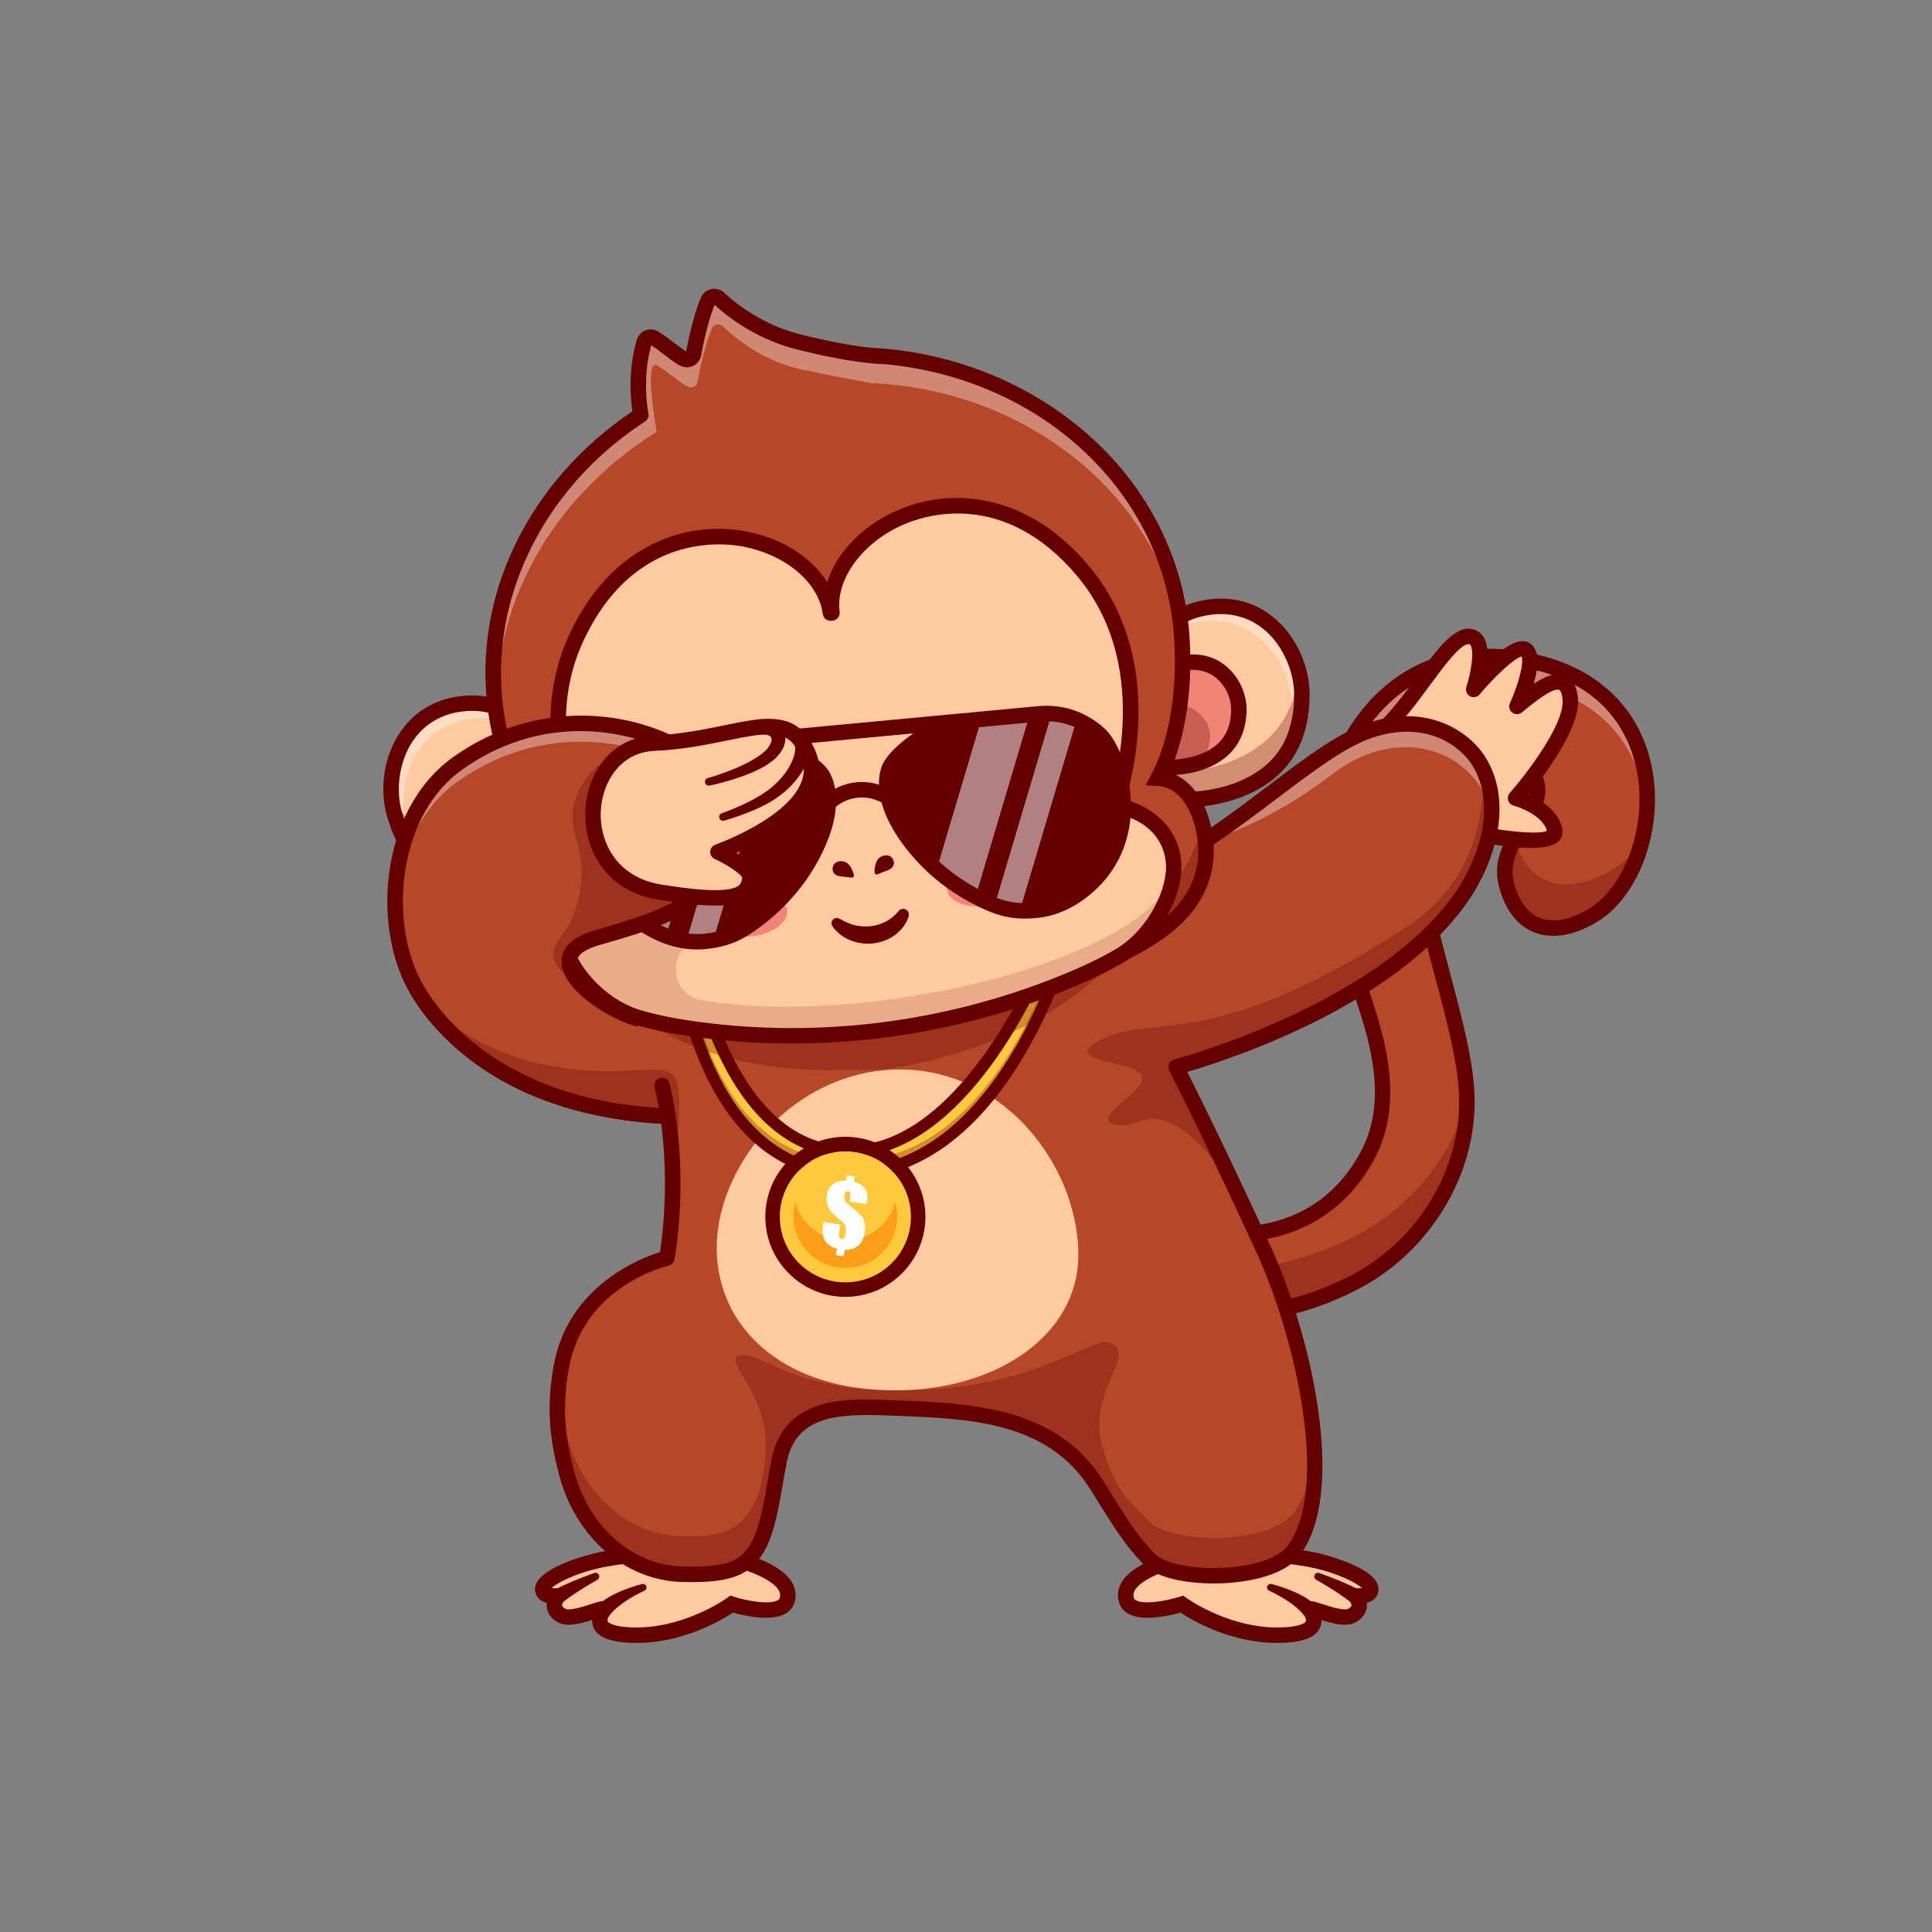 <?xml version="1.0" encoding="utf-8"?>
<!-- Generator: Adobe Illustrator 27.5.0, SVG Export Plug-In . SVG Version: 6.00 Build 0)  -->
<svg version="1.1" id="Layer_1" xmlns="http://www.w3.org/2000/svg" xmlns:xlink="http://www.w3.org/1999/xlink" x="0px" y="0px"
	 viewBox="0 0 4000 4000" style="enable-background:new 0 0 4000 4000;" xml:space="preserve">
<rect x="0" y="0" width="4000" height="4000" fill="#808080" stroke="none"/>
<g>
	<g>
		<!-- <rect style="fill:#FFD553;" width="4000" height="4000"/> -->
	</g>
	<g>
		<g>
			<path style="fill:#FFCA9F;" d="M1497.881,3221.985c0,0,148.95,28.918,131.97,90.295c-11.594,41.909-114.889,8.926-114.889,8.926
				s-101.602,74.507-222.734,63.156c-78.781-7.382-40.89-49.453-43.712-53.035c-2.822-3.582-63.116,25.617-85.21,13.745
				c-29.086-15.628-8.357-40.264-8.357-40.264c-0.326-1.424-21.345,1.606-28.109-6.449c-19.877-23.67,59.377-55.717,106.792-66.591
				C1349.107,3205.288,1497.881,3221.985,1497.881,3221.985z"/>
		</g>
		<g>
			<path style="fill:#650000;" d="M1317.855,3401.53c-8.904,0-17.947-0.398-27.119-1.257c-31.533-2.954-51.157-11.753-59.993-26.895
				c-3.801-6.511-5-13.147-4.839-19.297c-27.439,8.652-52.876,14.353-70.161,5.068c-16.382-8.801-21.704-20.496-23.286-28.76
				c-0.793-4.138-0.803-8.118-0.325-11.821c-6.421-1.506-12.869-4.382-17.529-9.934c-6.687-7.961-8.591-17.651-5.364-27.283
				c13.447-40.112,119.751-64.912,120.823-65.159c116.78-26.78,263.418-10.786,269.602-10.09l1.265,0.193
				c11.116,2.158,109.443,22.422,138.01,68.542c8.074,13.032,10.256,27.454,6.316,41.702c-2.981,10.776-10.027,19.431-20.374,25.029
				c-30.22,16.343-86.064,3.079-107.156-2.866C1494.564,3354.04,1414.991,3401.528,1317.855,3401.53z M1248.299,3315.034
				c5.073,0,9.128,1.782,12.769,6.404c6.516,8.269,2.502,17.236,0.347,22.056c-1.687,3.762-4.822,10.769-3.066,13.777
				c0.496,0.852,5.713,8.403,35.371,11.182c113.394,10.63,210.837-59.434,211.807-60.144l6.545-4.778l7.744,2.451
				c27.112,8.623,72.92,16.648,89.866,7.473c3.376-1.829,4.287-3.694,4.768-5.435c1.589-5.745,0.764-10.784-2.673-16.34
				c-15.906-25.703-79.465-46.602-116.292-53.879c-10.52-1.111-150.583-15.151-258.279,9.546
				c-42.034,9.639-84.016,29.07-95.115,40.566c3.052,0.339,6.675,0.396,8.259,0.422c4.731,0.073,17.295,0.271,20.181,12.92
				l1.768,7.756l-5.122,6.086c-1.37,1.726-3.914,6.428-3.318,9.333c0.408,1.997,2.964,4.39,7.012,6.565
				c8.833,4.749,43.435-6.682,54.802-10.432C1235.199,3317.419,1242.43,3315.034,1248.299,3315.034z"/>
		</g>
		<g>
			<path style="fill:#650000;" d="M1334.059,3293.389c-6.832,3.136-13.862,6.772-20.56,10.519
				c-6.725,3.787-13.306,7.762-19.581,12.023c-12.478,8.462-24.166,18.182-31.835,28.583c-5.264,7.139-15.32,8.659-22.459,3.394
				c-7.139-5.264-8.659-15.319-3.395-22.459c0.61-0.826,1.283-1.577,2.009-2.251l0.155-0.138
				c14.013-12.842,29.158-20.764,44.366-27.559c7.625-3.348,15.33-6.253,23.076-8.911c7.798-2.642,15.455-4.986,23.592-7.044
				c3.918-0.991,7.898,1.381,8.889,5.3c0.88,3.477-0.89,7.003-4.038,8.445L1334.059,3293.389z"/>
		</g>
		<g>
			<path style="fill:#650000;" d="M1236.758,3270.64c-13.275,7.582-26.504,15.631-39.316,23.927
				c-12.776,8.327-25.349,17.024-36.506,26.252c-6.83,5.648-16.945,4.69-22.593-2.139c-5.648-6.829-4.69-16.945,2.139-22.592
				c0.735-0.609,1.604-1.19,2.405-1.646c14.504-8.118,28.966-14.614,43.548-20.765c14.604-6.091,29.177-11.699,44.073-16.963
				c3.988-1.409,8.363,0.681,9.772,4.668c1.254,3.547-0.262,7.401-3.419,9.201L1236.758,3270.64z"/>
		</g>
		<g>
			<path style="fill:#FFCA9F;" d="M2463.925,3221.985c0,0-148.95,28.918-131.97,90.295c11.594,41.909,114.889,8.926,114.889,8.926
				s101.602,74.507,222.735,63.156c78.781-7.382,40.89-49.453,43.712-53.035s63.116,25.617,85.21,13.745
				c29.086-15.628,8.357-40.264,8.357-40.264c0.326-1.424,21.345,1.606,28.109-6.449c19.877-23.67-59.377-55.717-106.792-66.591
				C2612.699,3205.288,2463.925,3221.985,2463.925,3221.985z"/>
		</g>
		<g>
			<path style="fill:#650000;" d="M2643.951,3401.53c-97.148,0.005-176.709-47.488-199.871-62.827
				c-21.094,5.95-76.938,19.216-107.156,2.866c-10.347-5.598-17.393-14.253-20.374-25.029c-3.94-14.248-1.758-28.669,6.316-41.702
				c28.567-46.121,126.895-66.384,138.01-68.542l1.265-0.193c6.182-0.698,152.817-16.697,269.602,10.09
				c1.072,0.247,107.375,25.046,120.823,65.159c3.228,9.631,1.323,19.321-5.366,27.285c-4.661,5.549-11.108,8.425-17.527,9.932
				c0.479,3.706,0.466,7.683-0.325,11.824c-1.582,8.262-6.907,19.956-23.286,28.757c-17.288,9.285-42.725,3.584-70.161-5.068
				c0.161,6.15-1.038,12.786-4.839,19.297c-8.835,15.142-28.459,23.94-59.993,26.895
				C2661.908,3401.132,2652.848,3401.53,2643.951,3401.53z M2449.735,3303.515l6.56,4.805c0.957,0.698,98.428,70.769,211.792,60.132
				c29.658-2.778,34.875-10.33,35.371-11.182c1.755-3.008-1.379-10.015-3.066-13.777c-2.156-4.819-6.169-13.787,0.347-22.056
				c7.849-9.963,17.634-6.738,35.396-0.874c11.372,3.752,45.979,15.161,54.802,10.432c4.045-2.175,6.602-4.568,7.012-6.565
				c0.596-2.905-1.948-7.61-3.442-9.482l-4.8-6.016l1.57-7.678c2.886-12.649,15.449-12.847,20.181-12.92
				c1.584-0.027,5.208-0.083,8.259-0.422c-11.099-11.497-53.081-30.928-95.115-40.566c-107.695-24.697-247.754-10.657-258.279-9.546
				c-36.826,7.278-100.386,28.176-116.292,53.879c-3.438,5.557-4.263,10.596-2.673,16.34c0.481,1.741,1.392,3.606,4.768,5.435
				c16.943,9.177,62.751,1.15,89.866-7.473L2449.735,3303.515z"/>
		</g>
		<g>
			<path style="fill:#650000;" d="M2632.38,3279.545c8.136,2.058,15.794,4.402,23.592,7.044c7.746,2.657,15.451,5.562,23.075,8.911
				c15.208,6.795,30.353,14.717,44.366,27.559l0.089,0.081c6.54,5.993,6.983,16.153,0.99,22.693
				c-5.993,6.54-16.153,6.983-22.693,0.99c-0.757-0.694-1.482-1.516-2.075-2.309c-7.669-10.4-19.357-20.12-31.834-28.583
				c-6.275-4.26-12.857-8.236-19.581-12.023c-6.698-3.747-13.728-7.382-20.56-10.519l-0.216-0.099
				c-3.673-1.686-5.284-6.031-3.597-9.704C2625.431,3280.326,2629.023,3278.693,2632.38,3279.545z"/>
		</g>
		<g>
			<path style="fill:#650000;" d="M2731.298,3256.713c14.896,5.264,29.469,10.873,44.073,16.963
				c14.582,6.152,29.044,12.647,43.548,20.765c7.738,4.32,10.51,14.094,6.191,21.833c-4.32,7.738-14.095,10.51-21.833,6.191
				c-0.833-0.465-1.691-1.064-2.406-1.646c-11.157-9.227-23.73-17.925-36.507-26.252c-12.813-8.296-26.041-16.345-39.316-23.927
				l-0.101-0.058c-3.673-2.098-4.949-6.775-2.851-10.448C2723.962,3256.868,2727.872,3255.499,2731.298,3256.713z"/>
		</g>
		<g>
			<g>
				<path style="fill:#B74729;" d="M2495.311,2550.161c0,0,221.882,49.41,334.455-155.052
					c110.069-199.915-91.724-446.937-90.906-630.952c1.107-249.105,175.231-467.645,458.736-388.386
					c287.606,80.405,244.667,432.8,100.385,519.392c-84.993,51.01-156.632,27.599-179.576-66.112
					c-22.945-93.711,96.856-150.634,56.64-224.765s-197.309-74.54-233.5,77.62s89.67,417.608,95.338,587.185
					c5.3,158.541-92.405,313.087-232.396,385.832c-166.919,86.737-303.514,64.629-303.514,64.629L2495.311,2550.161z"/>
			</g>
			<g style="opacity:0.35;">
				<path style="fill:#FFFFFF;" d="M3408.598,1690.653c-3.896-112.431-64.28-226.318-212.641-267.772
					c-268.101-74.94-438.326,116.396-457.017,348.034c-0.051-2.265-0.059-4.529-0.068-6.749
					c1.109-249.098,175.206-467.676,458.736-388.408C3366.83,1423.078,3421.59,1564.537,3408.598,1690.653z"/>
			</g>
			<g style="opacity:0.3;">
				<path style="fill:#650000;" d="M3037.003,2274.015c3.168,156.801-93.998,308.912-232.536,380.924
					c-166.91,86.731-303.5,64.623-303.5,64.623l-2.864-85.975c54.631,1.043,166.442-6.27,294.865-67.842
					C2914.708,2507.334,3007.324,2396.892,3037.003,2274.015z"/>
			</g>
			<g style="opacity:0.3;">
				<path style="fill:#650000;" d="M2941.533,1681.908c-0.769,3.324-1.497,6.694-2.138,10.11
					c-3.292-36.502-2.197-70.239,5.541-99.783c39.85-152.291,210.775-152.353,254.318-78.315
					c20.582,34.932,2.296,66.151-20.103,99.229c-1.116-2.912-2.449-5.875-4.086-8.848
					C3134.833,1530.161,2977.722,1529.75,2941.533,1681.908z"/>
			</g>
			<g style="opacity:0.3;">
				<path style="fill:#650000;" d="M3399.097,1743.203c-17.392,66.593-53.816,123.554-101.122,151.973
					c-85.006,50.993-156.612,27.593-179.574-66.137c-8.571-34.902,2.701-64.671,18.114-92.161c0.108,0.657,0.259,1.315,0.453,1.974
					c24.662,93.659,102.543,116.844,195.175,65.596C3357.709,1790.283,3380.431,1769.099,3399.097,1743.203z"/>
			</g>
			<g>
				<path style="fill:#650000;" d="M2544.31,2738.168c-27.444,0-43.965-2.529-45.891-2.842l-12.979-2.1l-6.79-203.149l20.115,4.48
					c8.645,1.897,211.746,44.019,317-147.156c64.883-117.844,14.81-254.968-33.618-387.578
					c-30.645-83.921-59.592-163.188-59.27-235.737c0.657-147.517,60.037-280.139,158.838-354.761
					c87.534-66.108,198.257-83.032,320.183-48.945c124.143,34.707,204.866,125.283,221.472,248.506
					c16.323,121.13-34.045,250.093-117.168,299.978c-48.577,29.158-94.077,36.299-131.582,20.657
					c-35.022-14.604-59.829-48.032-71.738-96.67c-12.908-52.72,12.966-94.009,35.793-130.439
					c23.735-37.876,37.51-62.51,22.324-90.505c-15.386-28.359-53.965-44.49-93.787-39.202
					c-53.838,7.136-95.005,49.343-110.122,112.9c-20.134,84.661,13.367,210.322,45.764,331.846
					c24.463,91.758,47.571,178.428,50,251.106c5.41,161.863-91.44,322.832-241.001,400.547
					C2698.585,2727.963,2599.432,2738.166,2544.31,2738.168z M2516.478,2705.083c37.153,2.681,149.773,3.667,280.64-64.338
					c138.867-72.161,228.804-221.301,223.794-371.118c-2.307-69.036-24.958-153.994-48.938-243.943
					c-33.42-125.352-67.976-254.973-45.977-347.476c18.303-76.956,69.524-128.24,137.014-137.185
					c53.523-7.092,104.175,15.269,126.079,55.644c24.856,45.816,0.359,84.91-23.333,122.717
					c-21.355,34.08-41.526,66.27-31.831,105.864c9.397,38.379,27.722,64.236,52.993,74.773
					c27.759,11.585,63.315,5.161,102.837-18.559c71.643-42.998,116.421-160.852,101.938-268.308
					c-8.711-64.626-46.067-179.404-198.401-221.992c-111.968-31.301-213.044-16.201-292.317,43.667
					c-90.896,68.652-145.527,191.792-146.138,329.399c-0.298,66.821,27.695,143.476,57.329,224.631
					c48.508,132.832,103.486,283.386,31.594,413.958c-61.15,111.064-153.638,149.504-220.459,162.192
					c-47.327,8.984-88.235,6.709-111.377,3.94L2516.478,2705.083z"/>
			</g>
		</g>
		<g>
			<path style="fill:#FFCA9F;" d="M3008.301,1715.674c0,0,219.738,51.384,210.656,3.691c-9.082-47.693-81.159-66.935-81.159-66.935
				s118.173-134.078,113.308-204.099c-5.521-79.468-83.835-6.766-110.426,14.316c0,0,46.701-102.783,16.522-118.363
				c-25.476-13.152-106.041,83.133-106.041,83.133s33.552-104.113-7.669-109.498c-54.229-7.085-132.321,185.268-233.019,230.124
				L3008.301,1715.674z"/>
		</g>
		<g>
			<path style="fill:#650000;" d="M3169.388,1755.463c-53.367,0-126.75-15.349-164.724-24.229c-2.468-0.578-4.761-1.733-6.694-3.369
				l-197.827-167.632c-4.192-3.555-6.265-9.011-5.488-14.453c0.779-5.442,4.297-10.1,9.319-12.336
				c48.12-21.436,92.332-81.524,131.338-134.539c41.714-56.692,74.653-101.501,110.251-96.831
				c10.972,1.431,19.927,7.173,25.898,16.599c8.63,13.628,9.631,34.289,7.642,54.417c31.589-31.121,64.307-53.919,85.432-43.005
				c24.761,12.783,21.035,50.571,10.889,85.603c23.513-15.654,46.282-24.856,65.532-16.572
				c15.562,6.697,24.341,22.881,26.094,48.105c4.241,61.082-68.796,157.402-102.205,198.018
				c25.071,10.847,62.568,33.106,69.81,71.138c1.873,9.827-0.989,18.972-8.054,25.752
				C3216.468,1751.848,3195.279,1755.463,3169.388,1755.463z M3015.68,1700.981c85.327,19.622,169.734,28.188,187.09,19.199
				c-7.588-29.578-52.166-47.734-69.116-52.319c-5.332-1.44-9.553-5.537-11.145-10.825c-1.589-5.288-0.349-11.028,3.301-15.171
				c31.638-35.92,112.961-140.51,109.355-192.427c-0.952-13.711-4.282-19.861-6.843-20.964c-9.084-3.921-32.388,9.46-69.211,39.773
				c-3.198,2.632-6.062,4.988-8.503,6.921c-5.781,4.583-13.953,4.612-19.763,0.068c-5.815-4.541-7.764-12.478-4.714-19.197
				c20.239-44.609,29.214-87.412,24.097-96.856c-13.567,2.608-53.059,38.174-86.812,78.489c-4.907,5.862-13.279,7.419-19.968,3.733
				c-6.694-3.691-9.836-11.606-7.498-18.884c8.613-26.809,17.275-72.922,8.508-86.75c-0.957-1.511-1.68-1.829-3.035-2.007
				c-16.899-2.19-52.085,45.642-80.369,84.084c-35.913,48.809-75.981,103.274-122.483,133.054L3015.68,1700.981z"/>
		</g>
		<g>
			<path style="fill:#B74729;" d="M1423.697,2328.095c-24.25-9.349-39.791-16.46-40.75-16.86l-0.04-0.04
				c-338.705-15.101-478.454-189.408-521.122-264.795c-0.04-0.04-0.04-0.04-0.04-0.04c-1.997-3.556-3.755-6.872-5.353-9.948
				c-70.274-136.273-35.637-327.08,88.891-415.491c75.108-53.295,172.309-85.735,269.07-92.487
				c74.029-5.153,147.819,4.754,211.261,31.841c68.117,29.084,94.245,108.747,89.331,156.848
				c-14.782,144.543-131.359,182.057-278.499,224.206c-14.342,4.115-25.648,8.909-34.318,14.302
				c-75.108,46.303,47.782,133.117,114.859,152.653c0,0,2.317-1.878,6.672-5.194c41.869-31.641,270.389-192.284,380.414-14.702
				c19.336,31.241,34.997,72.95,45.344,127.724c0.919,4.674,1.758,9.428,2.557,14.302
				C1788.051,2448.587,1526.97,2367.886,1423.697,2328.095z"/>
		</g>
		<g>
			<path style="fill:#650000;" d="M1630.226,2392.202c-103.357,0.007-229.448-55.303-251.16-65.188
				c-154.336-7.356-284.968-47.837-388.333-120.342c-91.294-64.038-134.307-135.278-148.562-162.935
				c-35.603-69.065-46.548-155.159-30.032-236.206c17.156-84.19,61.155-155.086,123.894-199.624
				c139.714-99.185,348.257-125.41,495.874-62.341c77.095,32.932,104.268,121.089,98.943,173.169
				c-16.323,159.573-149.255,197.639-289.99,237.942c-21.089,6.038-46.235,16.899-46.274,34.351
				c-0.076,31.838,68.323,82.947,121.982,100.413c35.935-12.817,238.494-79.717,361.533-7.146
				c50.005,29.492,80.181,77.886,89.688,143.831c9.304,64.556-4.541,111.055-41.157,138.206
				C1701.302,2385.112,1667.208,2392.197,1630.226,2392.202z M1251.549,1543.11c-104.128,0-213.552,31.607-297.014,90.857
				c-114.143,81.035-152.59,261.98-83.955,395.127c13.171,25.552,53.032,91.455,138.508,151.414
				c99.001,69.446,225.017,108.044,374.543,114.722c2.097,0.093,4.158,0.601,6.06,1.489
				c64.333,30.095,246.858,96.646,317.915,43.931c26.443-19.614,36.047-55.94,28.547-107.964
				c-8.052-55.854-33.03-96.509-74.246-120.835c-119.268-70.388-337.068,10.566-339.255,11.392
				c-3.24,1.228-6.802,1.365-10.122,0.396c-52.388-15.266-150.044-74.292-149.907-132.686c0.049-20.596,12.134-48.594,69.438-65.002
				c157.339-45.056,253.821-81.704,266.992-210.466c4.209-41.143-18.21-114.258-79.7-140.527
				C1369.076,1553.476,1311.178,1543.11,1251.549,1543.11z"/>
		</g>
		<g>
			<path style="fill:#B74729;" d="M3088.658,1676.252c-0.4,66.878-30.243,135.115-64.441,183.575
				c-167.915,238.508-589.198,349.253-589.198,349.253s42.548,81.94,121.571,249.734c17.698,37.594,37.234,79.542,58.528,125.806
				c88.052,191.206,153.932,506.699,63.083,626.033c-50.298,66.119-253.889,65.56-299.353,17.059
				c-35.157-37.514-52.136-62.244-106.27-150.177c-95.163-154.571-273.026-156.568-432.83-162.88
				c-99.997-3.956-204.47-2.637-226.483,109.546c-18.577,94.724-23.611,178.821-76.187,214.537
				c-26.607,18.058-69.075,22.053-123.569,20.655c-118.095-2.996-210.462-93.525-240.905-211.461
				c-17.778-68.835-25.968-130.72-10.667-217.014c32.48-183.176,218.652-226.043,218.652-226.043s25.849-135.594,2.357-293.64
				l-0.04-0.04c-3.076-20.974-7.071-42.388-12.105-63.882l126.126-60.166l207.146-98.759l358.561-170.991
				c130.52-18.697,241.704-64.042,338.146-118.176c30.842-17.259,60.126-35.436,88.092-53.934
				c146.141-96.801,255.127-202.192,347.974-233.234c128.563-42.987,202.752,28.405,224.765,63.642
				c2.637,4.275,5.074,8.59,7.311,12.944C3083.025,1616.286,3088.818,1646.13,3088.658,1676.252z"/>
		</g>
		<g style="opacity:0.35;">
			<path style="fill:#FFFFFF;" d="M3088.658,1676.252c-50.738-140.188-206.627-167.675-327.04-75.787
				c-93.845,71.632-175.984,113.062-272.746,144.823c146.141-96.801,255.127-202.192,347.974-233.234
				c128.563-42.987,202.752,28.405,224.765,63.642c2.637,4.275,5.074,8.59,7.311,12.944
				C3083.025,1616.286,3088.818,1646.13,3088.658,1676.252z"/>
		</g>
		<g style="opacity:0.3;">
			<path style="fill:#650000;" d="M3024.217,1859.828c-167.915,238.508-589.198,349.253-589.198,349.253
				s42.548,81.94,121.571,249.734c-160.483-222.168-187.291-113.142-250.493-131.32c-50.378-14.542,75.707-70.593,57.13-101.755
				c-18.537-31.201-192.964-28.725-65.8-80.741c98.719-40.35,227.801,25.409,611.411-223.446
				c159.804-103.673,165.637-265.116,160.084-332.913C3114.347,1677.731,3073.756,1789.514,3024.217,1859.828z"/>
		</g>
		<g>
			<path style="fill:#650000;" d="M2513.424,3278.347c-54.363,0-118.516-10.127-146.25-39.709
				c-36.414-38.838-54.727-65.872-108.191-152.71c-87.749-142.52-248.992-148.728-404.924-154.734l-14.954-0.579
				c-103.821-4.119-191.27,0.344-210.154,96.655c-3.171,16.184-5.959,32.141-8.657,47.571
				c-13.481,77.144-25.125,143.767-74.255,177.129c-26.663,18.105-66.423,25.125-132.944,23.418
				c-119.368-3.035-222.236-92.837-255.977-223.459c-18.005-69.7-26.748-134.436-10.901-223.818
				c29.338-165.464,179.036-222.996,220.283-235.83c5.95-38.584,24.729-187.483-11.255-341.345
				c-2.009-8.594,3.328-17.19,11.921-19.202c8.604-1.997,17.19,3.33,19.202,11.921c43.21,184.773,11.316,356.965,9.937,364.207
				c-1.187,6.223-5.938,11.16-12.112,12.583c-7.166,1.67-176.321,43.005-206.506,213.247c-14.89,83.982-7.068,142.71,10.378,210.244
				c30.132,116.66,120.891,196.833,225.84,199.504c58.538,1.462,93.75-4.038,114.18-17.91
				c37.932-25.757,48.494-86.201,60.725-156.189c2.725-15.591,5.542-31.711,8.779-48.218
				c25.686-131.018,156.331-125.857,242.776-122.446l14.924,0.581c156.658,6.033,334.216,12.869,430.911,169.912
				c55.471,90.1,71.067,112.173,104.29,147.607c18.887,20.149,79.043,32.417,143.044,29.099
				c62.764-3.22,113.323-20.422,131.943-44.89c87.742-115.283,18.706-428.159-64.863-609.695
				c-114.805-249.387-179.16-373.599-179.797-374.824c-2.236-4.309-2.395-9.404-0.427-13.843s5.847-7.744,10.544-8.979
				c4.158-1.094,417.646-112.1,580.22-342.996c49.683-70.566,89.153-182.703,36.882-266.497
				c-24.124-38.677-94.69-94.197-206.106-56.953c-55.884,18.679-120.308,67.344-194.905,123.694
				c-144.773,109.36-324.951,245.464-582.114,282.327c-8.76,1.25-16.836-4.817-18.086-13.55c-1.252-8.738,4.814-16.833,13.55-18.086
				c249.009-35.696,425.54-169.045,567.385-276.194c76.836-58.042,143.196-108.167,204.038-128.503
				c130.281-43.555,214.275,23.728,243.357,70.351c60.549,97.066,17.444,223.25-37.869,301.809
				c-150.803,214.185-493.64,325.2-579.185,350.169c21.426,42.336,80.808,161.604,171.545,358.711
				c83.625,181.66,160.93,511.462,61.265,642.415c-35.359,46.455-120.691,55.654-155.74,57.454
				C2528.189,3278.154,2520.897,3278.347,2513.424,3278.347z M1380.606,2604.865h0.051H1380.606z"/>
		</g>
		<g>
			<path style="fill:#FFCA9F;" d="M2232.572,2598.148c0,166.074-168.491,280.537-380.247,280.537
				c-219.58,0-357.039-118.47-367.852-275.482c-11.436-166.053,130.458-357.565,328.557-385.423
				C2055.657,2183.66,2232.572,2400.83,2232.572,2598.148z"/>
		</g>
		<g>
			<g>
				<path style="fill:#FFC83E;" d="M2161.375,1985.517c0,0-151.401,381.954-388.842,398.035
					c-275.576,18.664-342.531-426.141-342.531-426.141l-29.561-2.817c0,0,37.298,487.679,371.686,473.512
					c301.115-12.757,429.419-453.794,429.419-453.794L2161.375,1985.517z"/>
			</g>
			<g style="opacity:0.3;">
				<path style="fill:#650000;" d="M2201.53,1974.318c0,0-128.283,441.02-429.395,453.804
					c-334.39,14.143-371.705-473.54-371.705-473.54l14.263,1.358c10.907,100.837,69.914,459.637,357.442,447.492
					c253.65-10.787,378.976-325.442,412.216-424.32L2201.53,1974.318z"/>
			</g>
			<g>
				<path style="fill:#650000;" d="M1758.221,2440.39c-135.295,0.007-241.692-82.351-308.359-239.036
					c-51.304-120.576-60.981-240.789-61.37-245.847c-0.269-3.525,1.033-6.99,3.555-9.468c2.524-2.478,6.013-3.726,9.534-3.377
					l29.561,2.817c5.476,0.523,9.893,4.707,10.713,10.144c0.654,4.338,68.572,433.738,329.868,415.969
					c227.122-15.383,377.024-386.746,378.513-390.496c1.379-3.482,4.312-6.118,7.92-7.127l40.171-11.204
					c4.182-1.164,8.684,0.027,11.743,3.118c3.057,3.093,4.199,7.6,2.986,11.775c-1.328,4.568-33.34,113.135-103.127,225.105
					c-93.406,149.863-210.039,231.926-337.292,237.317C1767.801,2440.288,1762.982,2440.39,1758.221,2440.39z M1413.873,1967.915
					c4.165,35.373,18.411,131.123,58.257,224.551c65.698,154.05,166.46,229.333,299.49,223.667
					c251.831-10.669,381.548-337.537,411.57-424.255l-12.93,3.606c-20.505,49.443-167.739,384.504-396.917,400.027
					c-118.044,8.032-217.012-65.635-286.262-212.93c-43.403-92.314-62.188-184.902-67.378-214.111L1413.873,1967.915z"/>
			</g>
			<g>
				<circle style="fill:#FFC83E;" cx="1750.249" cy="2519.283" r="135.717"/>
			</g>
			<g>
				<path style="fill:#FC9E17;" d="M1857.606,2517.903c0,59.302-48.063,107.366-107.366,107.366
					c-59.303,0-107.366-48.063-107.366-107.366c0-9.931,1.349-19.495,3.883-28.609c12.547,45.407,54.112,78.716,103.483,78.716
					c49.371,0,90.936-33.309,103.483-78.716C1856.257,2498.408,1857.606,2507.971,1857.606,2517.903z"/>
			</g>
			<g>
				<path style="fill:#650000;" d="M1750.25,2383.566c74.954,0,135.715,60.762,135.715,135.718
					c0,74.954-60.762,135.715-135.715,135.715c-74.956,0-135.718-60.762-135.718-135.715
					C1614.532,2444.328,1675.294,2383.566,1750.25,2383.566 M1750.25,2353.566c-91.377,0-165.718,74.341-165.718,165.718
					c0,91.375,74.341,165.715,165.718,165.715s165.715-74.341,165.715-165.715
					C1915.965,2427.907,1841.627,2353.566,1750.25,2353.566L1750.25,2353.566z"/>
			</g>
			<g>
				<g>
					<path style="fill:#FFFFFF;" d="M1794.246,2492.664l-34.851-4.786l0.794-5.78c0.845-6.153,0.995-10.234,0.451-12.243
						c-0.545-2.008-2.14-3.194-4.785-3.558c-2.128-0.292-3.836,0.308-5.125,1.801c-1.289,1.493-2.159,3.878-2.609,7.156
						c-0.75,5.463-0.183,9.438,1.703,11.923c1.828,2.478,7.512,7.594,17.052,15.35c8.122,6.564,13.598,11.491,16.427,14.78
						c2.83,3.289,4.994,7.688,6.493,13.197c1.499,5.509,1.716,12.145,0.65,19.908c-1.706,12.422-6.035,21.759-12.987,28.011
						s-16.524,9.391-28.715,9.416l-1.801,13.112l-16.045-2.204l1.86-13.543c-9.19-2.2-16.836-6.897-22.938-14.093
						c-6.102-7.195-8.086-18.557-5.954-34.084l0.936-6.815l34.851,4.786l-1.173,8.54c-1.287,9.374-1.728,15.246-1.32,17.616
						c0.407,2.37,1.99,3.745,4.751,4.124c2.358,0.324,4.22-0.226,5.588-1.65c1.367-1.423,2.264-3.688,2.691-6.793
						c1.074-7.821,1.296-13.489,0.665-17.003c-0.631-3.514-3.865-7.694-9.704-12.539c-9.723-8.132-16.282-14.028-19.676-17.687
						s-6.095-8.527-8.102-14.604s-2.517-12.709-1.53-19.898c1.429-10.409,5.498-18.171,12.206-23.285s16.052-7.552,28.031-7.313
						l1.528-11.128l16.045,2.204l-1.528,11.128c10.565,2.857,18.12,7.572,22.667,14.143c4.547,6.572,6.113,15.005,4.7,25.299
						C1795.294,2487.593,1794.879,2489.763,1794.246,2492.664z"/>
				</g>
			</g>
		</g>
		<g>
			<g>
				<path style="fill:#FFCA9F;" d="M2372.118,1394.85c0,0,4.919-121.328,132.518-137.947
					c122.564-15.964,193.145,95.86,190.766,187.19c-2.499,95.959-45.279,152.427-115.865,185.011
					c-73.732,34.036-156.171,26.182-156.171,26.182"/>
			</g>
			<g style="opacity:0.35;">
				<path style="fill:#FFFFFF;" d="M2504.635,1256.902c-65.789,8.569-98.92,44.965-115.624,78.223
					c19.629-22.617,49.626-42.232,95.624-48.223c122.564-15.964,193.145,95.86,190.766,187.191
					c-1.055,40.497-9.36,73.889-23.827,101.493c26.837-32.301,42.356-75.013,43.827-131.493
					C2697.78,1352.762,2627.199,1240.939,2504.635,1256.902z"/>
			</g>
			<g>
				<path style="fill:#F28475;" d="M2378.903,1447.357c0,0,3.354-65.942,76.917-75.519c70.66-9.199,110.833,51.256,109.071,100.889
					c-1.851,52.148-26.733,83.013-67.527,101.019c-42.613,18.809-90.061,14.895-90.061,14.895"/>
			</g>
			<g>
				<path style="fill:#650000;" d="M2418.346,1604.965c-7.231,0-11.753-0.349-12.356-0.4c-8.796-0.725-15.339-8.442-14.612-17.239
					c0.723-8.796,8.406-15.376,17.239-14.612c0.415,0.027,44.104,3.267,82.295-13.589c38.066-16.802,56.499-44.436,58.01-86.965
					c0.857-24.158-9.871-49.412-27.996-65.911c-11.741-10.686-32.197-22.568-63.042-18.564
					c-57.957,7.544-62.681,55.181-63.027,60.588c-0.564,8.765-8.059,15.474-16.87,14.983c-8.77-0.505-15.491-7.937-15.044-16.711
					c1.394-27.412,22.17-81.616,90.815-90.554c42.996-5.601,71.943,11.392,88.679,26.624c24.883,22.646,39.607,57.393,38.423,90.679
					c-1.938,54.646-27.859,93.362-77.043,115.071C2471.136,1602.79,2436.356,1604.965,2418.346,1604.965z"/>
			</g>
			<g>
				<path style="fill:#650000;" d="M2445.514,1672.084c-13.831,0-22.573-0.786-23.665-0.891
					c-8.787-0.837-15.229-8.638-14.392-17.424c0.837-8.784,8.657-15.232,17.424-14.392c0.771,0.073,79.224,6.948,147.959-24.783
					c70.53-32.556,104.399-86.868,106.587-170.916c1.301-49.988-21.357-103.472-57.722-136.255
					c-31.484-28.384-71.245-40.376-115.007-34.673c-112.939,14.71-118.435,118.342-118.613,122.747
					c-0.359,8.818-7.876,15.681-16.614,15.32c-8.818-0.356-15.679-7.795-15.32-16.614c0.054-1.348,7.078-134.998,146.421-153.147
					c53.303-6.943,101.899,7.798,140.535,42.627c43.667,39.37,69.827,100.994,68.269,160.825
					c-2.505,96.262-43.44,161.389-125.142,199.104C2533.138,1668.122,2476.537,1672.084,2445.514,1672.084z"/>
			</g>
			<g>
				<path style="fill:#FFCA9F;" d="M1117.194,1557.028c0,0-35.602-116.091-163.233-99.726
					c-122.595,15.719-162.429,141.813-136.911,229.537c26.812,92.171,82.542,135.908,159.092,149.477
					c79.962,14.173,157.696-14.38,157.696-14.38"/>
			</g>
			<g style="opacity:0.35;">
				<path style="fill:#FFFFFF;" d="M842.05,1716.839c-25.518-87.724,14.316-213.818,136.911-229.537
					c57.346-7.354,96.068,12.048,121.375,35.631c-21.219-32.816-65.134-76.048-146.375-65.631
					c-122.595,15.719-162.429,141.813-136.911,229.537c12.672,43.564,31.877,76.193,56.615,100.046
					C860.706,1767.507,850.061,1744.378,842.05,1716.839z"/>
			</g>
			<g style="opacity:0.3;">
				<path style="fill:#650000;" d="M817.054,1686.826c26.818,92.192,82.543,135.937,159.081,149.503
					c79.959,14.151,157.706-14.412,157.706-14.412l-3.566-56.721c-29.926,8.201-91.014,20.925-153.352,9.858
					c-77.746-13.791-135.855-55.973-167.205-142.637C809.605,1651.252,812.077,1669.79,817.054,1686.826z"/>
			</g>
			<g style="opacity:0.3;">
				<path style="fill:#650000;" d="M2695.396,1444.081c-2.499,95.981-45.273,152.455-115.848,185.033
					c-73.734,34.013-156.188,26.154-156.188,26.154l-10.97-55.764c31.028,0.324,93.344-2.901,150.82-29.452
					c71.686-33.103,117.161-88.672,125.45-180.458C2693.557,1407.782,2695.879,1426.339,2695.396,1444.081z"/>
			</g>
			<g>
				<path style="fill:#F28475;" d="M1123.98,1609.535c0,0-20.008-62.923-93.589-53.484c-70.677,9.067-94.161,77.748-79.84,125.302
					c15.047,49.965,46.958,73.49,90.99,80.534c45.995,7.358,90.889-8.49,90.889-8.49"/>
			</g>
			<g>
				<path style="fill:#F28475;" d="M950.557,1681.359c15.047,49.952,46.944,73.47,90.969,80.518c5.045,0.792,10.056,1.324,15,1.635
					c40.311,2.432,75.911-10.115,75.911-10.115l-8.442-143.877c0,0-5.255-16.544-20.331-31.401
					c-14.295-14.121-37.4-26.684-73.267-22.087C959.716,1565.128,936.234,1633.785,950.557,1681.359z"/>
			</g>
			<g style="opacity:0.3;">
				<path style="fill:#650000;" d="M1040.728,1717.954c7.248,20.192,19.685,34.347,36.482,43.711
					c40.069,0.561,75.921-10.04,75.921-10.04l-3.854-108.375c0,0-4.71-12.326-19.254-23.067c-1.918,0.163-3.829,0.381-5.81,0.637
					C1053.528,1629.898,1027.973,1682.512,1040.728,1717.954z"/>
			</g>
			<g style="opacity:0.3;">
				<path style="fill:#650000;" d="M2505.264,1528.687c-1.876,21.371-10.306,38.222-24.172,51.55
					c-38.61,10.729-75.979,9.59-75.979,9.59l-23.823-105.794c0,0,1.422-13.118,12.757-27.204c1.896-0.33,3.8-0.605,5.781-0.861
					C2470.499,1446.778,2508.59,1491.166,2505.264,1528.687z"/>
			</g>
			<g>
				<path style="fill:#650000;" d="M1067.152,1779.816c-9.092,0-18.569-0.62-28.135-2.151
					c-53.086-8.491-87.998-39.346-103.767-91.707c-9.604-31.892-4.197-69.241,14.111-97.468
					c12.312-18.987,36.013-42.776,78.997-48.289c68.684-8.806,102.537,38.335,110.852,64.492
					c2.673,8.411-1.978,17.395-10.388,20.071c-8.376,2.668-17.336-1.948-20.044-10.303c-1.738-5.217-18.433-49.998-76.353-42.561
					c-30.842,3.958-47.612,20.662-56.25,33.98c-13.337,20.564-17.292,47.717-10.32,70.862c12.27,40.752,37.122,62.791,78.21,69.365
					c41.223,6.587,82.654-7.644,83.069-7.788c8.328-2.893,17.441,1.47,20.361,9.788c2.92,8.318-1.433,17.424-9.746,20.359
					C1136.144,1769.033,1105.055,1779.814,1067.152,1779.816z"/>
			</g>
			<g>
				<path style="fill:#650000;" d="M1023.197,1856.264c-16.05,0.002-32.864-1.204-49.846-4.214
					c-88.604-15.703-144.748-68.284-171.646-160.747c-16.716-57.468-7.082-123.721,25.142-172.896
					c28.513-43.508,71.765-70.12,125.081-76.956c139.399-17.878,180.149,109.6,180.544,110.891
					c2.588,8.438-2.156,17.376-10.593,19.964c-8.43,2.585-17.351-2.144-19.954-10.559c-1.375-4.382-33.73-103.003-145.933-88.596
					c-43.765,5.613-79.18,27.319-102.412,62.774c-26.836,40.952-35.154,98.438-21.186,146.453
					c23.484,80.732,70.046,124.646,146.536,138.203c74.556,13.22,148.674-13.381,149.414-13.65
					c8.296-3.035,17.461,1.235,20.493,9.512c3.035,8.281-1.208,17.454-9.487,20.493
					C1136.69,1837.912,1085.826,1856.264,1023.197,1856.264z"/>
			</g>
			<g>
				<path style="fill:#B17E4F;" d="M1828.202,737.682l-27.247-1.838C1810.024,736.244,1819.133,736.843,1828.202,737.682z"/>
			</g>
			<g>
				<path style="fill:#B17E4F;" d="M1829.999,737.842c-0.599-0.08-1.198-0.12-1.798-0.16l2.357,0.16H1829.999z"/>
			</g>
			<g>
				<path style="fill:#B74729;" d="M2495.625,1784.36c-11.346,86.894-77.106,144.463-174.227,190.846l-149.777,19.336
					l-851.957,110.105c-105.71-20.135-183.935-59.128-216.974-140.268c-23.651-57.969-23.331-168.394,50.938-192.165
					c-61.804-67.118-104.152-173.227-123.049-275.822c-46.902-254.688,82.579-497.91,296.037-637.06
					c-3.675-22.532-5.114-43.267-5.114-61.884c0-41.03,6.992-71.872,12.305-89.53c2.637-8.59,12.625-12.505,20.415-7.95
					c22.492,13.104,47.622,37.314,62.763,43.466c8.27,3.356,17.499-1.758,19.017-10.547c6.832-39.552,20.375-90.17,30.243-111.024
					c4.075-8.669,15.421-10.747,22.333-4.115c24.969,24.091,84.217,69.515,161.602,89.251
					c72.072,18.417,121.691,25.808,150.416,28.805h0.04c0.12,0,0.2,0,0.32,0.04c16.779,1.758,26.368,1.958,29.044,1.998
					c0.2,0,0.4,0.04,0.599,0.04c0.12,0,0.16,0,0.16,0c318.171,28.165,591.915,260.161,615.606,575.535
					c7.791,104.033-6.153,217.454-48.86,298.035c49.26,2.597,78.743,46.304,91.647,93.805
					C2496.663,1732.784,2498.621,1761.588,2495.625,1784.36z"/>
			</g>
			<g style="opacity:0.3;">
				<path style="fill:#650000;" d="M2495.625,1784.36c-11.346,86.894-77.106,144.463-174.227,190.846l-149.777,19.336
					c189.688-63.522,288.167-163.719,317.531-289.286C2496.663,1732.784,2498.621,1761.588,2495.625,1784.36z"/>
			</g>
			<g style="opacity:0.35;">
				<path style="fill:#FFFFFF;" d="M1030.598,1491.39c0.029,0.225,0.091,0.407,0.12,0.632
					c-17.236-231.632,109.107-460.793,328.814-597.941c-11.768-72.237-14.678-112.453-10.048-129.47
					c2.357-8.664,5.052-11.567,12.826-7.021c22.495,13.138,47.631,37.302,62.763,43.482c8.264,3.342,17.526-1.77,19.052-10.561
					c6.827-39.548,20.319-90.184,30.213-111.006c4.089-8.664,15.454-10.741,22.32-4.1c24.972,24.071,83.44,72.86,161.631,89.216
					c65.731,13.784,114.84,23.102,145.201,28.569c0.005,0.037,0.042,0.033,0.08,0.028c311.572,12.657,588.43,221.23,642.858,515.883
					c-0.029-0.225-0.021-0.454-0.05-0.679c-24.584-327.023-317.925-564.3-650.903-577.841c-0.037,0.005-0.075,0.01-0.08-0.028
					c-30.362-5.467-79.47-14.785-145.201-28.569c-78.191-16.357-136.659-65.146-161.631-89.216c-6.866-6.641-18.231-4.564-22.32,4.1
					c-9.894,20.821-23.386,71.458-30.213,111.006c-1.525,8.79-10.788,13.903-19.052,10.561
					c-15.132-6.18-40.268-30.344-62.763-43.482c-7.773-4.546-17.761-0.632-20.377,7.957c-7.787,25.643-19.004,79.179-7.236,151.416
					C1113.162,993.499,983.694,1236.714,1030.598,1491.39z"/>
			</g>
			<g>
				<path style="fill:#650000;" d="M1319.698,2120.627c-0.991,0-1.997-0.093-3.008-0.286
					c-124.053-23.63-196.76-71.274-228.816-149.937c-16.555-40.576-23.621-107.288-0.01-157.864
					c9.338-20.007,22.898-35.576,39.822-45.928c-52.537-64.895-93.208-160.867-112.803-267.329
					c-23.096-125.403-5.22-253.933,51.699-371.694c52.969-109.587,136.76-204.817,242.71-275.969
					c-9.661-70.291,1.47-122.722,9.243-148.335c2.668-8.799,9.116-15.774,17.688-19.138c8.579-3.372,18.079-2.642,26.047,2.009
					c11.379,6.641,23.191,15.745,33.613,23.779c9.155,7.056,18.584,14.326,24.836,17.615c6.658-37.407,19.868-88.879,31.064-112.534
					c4.121-8.708,12.234-14.937,21.702-16.667c9.46-1.724,19.253,1.23,26.184,7.915c10.793,10.405,68.972,63.433,154.46,85.249
					c70.239,17.922,118.914,25.266,147.09,28.274l0.12,0.012c0.137,0.015,0.278,0.029,0.413,0.044
					c9.973,0.493,19.209,1.128,28.13,1.931l2.275,0.176c160.601,14.229,312.451,79.634,427.581,184.165
					c119.082,108.122,191.025,252.349,202.573,406.113c8.079,108.003-6.863,211.16-41.14,287.224
					c18.975,5.708,36.03,17.307,50.137,34.258c35.698,42.9,45.852,109.236,40.176,152.715
					c-11.001,84.219-69.221,148.782-183.218,203.186c-7.966,3.804-17.505,0.422-21.304-7.539
					c-3.801-7.964-0.427-17.502,7.539-21.304c104.717-49.978,155.696-105.022,165.293-178.481
					c4.834-37.048-5.107-94.548-33.054-128.132c-13.911-16.716-30.754-25.713-50.061-26.736l-24.99-1.323l11.714-22.114
					c38.245-72.205,55.391-177.676,47.039-289.365c-22.202-295.569-274.158-531.133-599.414-560.679l-0.032,0.005l-1.528-0.117
					c-3.635-0.041-13.838-0.337-30.955-2.134l-1.121-0.12c-29.692-3.176-79.507-10.806-151.165-29.092
					c-88.828-22.668-150.781-76.355-166.699-91.267c-8.867,20.391-21.294,66.899-27.771,104.377
					c-1.55,8.977-7.009,16.665-14.973,21.086c-7.971,4.419-17.388,4.985-25.837,1.553c-10.088-4.104-21.436-12.851-34.578-22.981
					c-9.358-7.214-19.011-14.656-27.998-20.166c-7.285,25.105-16.86,74.895-5.991,141.667l0.828,5.098l-4.246,8.491l-3.633,2.375
					c-218.755,142.634-332.2,386.306-289.016,620.781c19.966,108.469,64.473,208.618,119.055,267.898l16.953,18.413l-23.835,7.632
					c-18.438,5.903-32.454,18.897-41.663,38.621c-18.484,39.592-13.462,97.703,0.647,132.278
					c27.961,68.623,91.248,108.901,205.2,130.608c8.669,1.653,14.358,10.02,12.708,18.689
					C1333.919,2115.292,1327.22,2120.627,1319.698,2120.627z"/>
			</g>
			<g style="opacity:0.3;">
				<path style="fill:#650000;" d="M2400.781,1799.222c-58.888,284.771-401.509,394.997-578.811,415.411
					c-16.579,0.04-41.629,1.199-72.551,1.479c-66.159,0.639-159.125-2.637-252.491-28.965
					c-59.887-16.859-119.933-43.188-173.268-84.057c41.869-31.641,270.389-192.284,380.414-14.702l358.561-170.991
					C2193.155,1898.7,2304.339,1853.356,2400.781,1799.222z"/>
			</g>
			<g>
				<path style="fill:#FFCA9F;" d="M1719.376,1269.334c-21.617-167.268-374.482-269.981-524.879,48.405
					c-0.932,1.907-1.78,3.88-2.669,5.82c-109,240.38,61.286,480.404,61.286,480.404s-101.554,41.753-87.027,141.807
					c8.629,59.412,74.743,136.183,153.795,160.375c42.1,13.037,95.226,22.254,151.226,28.703
					c239.031,27.66,481.434-3.895,705.929-90.469c54.142-20.875,105.169-43.78,144.548-67.688
					c70.304-43.494,114.767-134.556,107.971-194.204c-11.386-100.459-120.18-115.028-120.18-115.028s103.634-275.424-62.895-480.196
					c-1.316-1.655-2.675-3.342-4.061-4.95c-226.359-269.696-541.557-80.647-519.94,86.621"/>
			</g>
			<g>
				<path style="fill:#F9D6B6;" d="M1737.073,1207.027c-0.599-4.714-1.478-9.388-2.637-13.983c1.518-3.516,3.156-7.031,4.954-10.507
					c-0.479,8.07-0.24,16.1,0.799,24.091L1737.073,1207.027z"/>
			</g>
			<g style="opacity:0.15;">
				<path style="fill:#650000;" d="M2429.505,1808.411c-6.032,366.032-1418.223,501.825-1247.153,55.892
					c13.504-117.856,414.412-182.736,414.412-182.736s-26.666,173.068-170.746,274.18c-46.379,32.548-29.518,105.583,26.345,115.057
					C1804.234,2130.475,2380.17,1983.6,2429.505,1808.411z"/>
			</g>
			<g>
				<path style="fill:#650000;" d="M1639.293,2160.49c-56.836,0-113.616-3.24-170.022-9.768
					c-62.817-7.236-114.673-17.097-154.116-29.312c-87.437-26.76-155.862-111.24-164.883-173.345
					c-11.179-77.012,40.276-127.761,79.663-150.413c-14.739-23.826-42.524-73.442-63.552-138.86
					c-39.109-121.67-35.344-239.876,10.891-341.836l0.837-1.853c0.662-1.472,1.326-2.947,2.031-4.387
					c39.375-83.359,94.365-144.116,163.352-180.381c59.285-31.165,125.605-42.114,191.829-31.685
					c78.804,12.427,144.138,53.276,177.38,106.848c18.535-60.264,71.348-116.387,144.414-148.438
					c61.379-26.924,128.32-33.193,193.582-18.12c75.935,17.539,144.558,62.319,203.962,133.096c1.382,1.599,2.878,3.455,4.329,5.278
					c70.525,86.719,104.224,200.08,97.344,327.693c-3.699,68.618-17.954,123.67-26.147,150.457
					c43.838,11.895,106.484,47.896,115.249,125.22c7.1,62.331-37.593,161.431-115.442,209.592
					c-36.724,22.297-86.213,45.493-147.207,69.011C2009.161,2126.245,1824.01,2160.488,1639.293,2160.49z M1488.59,1127.084
					c-72.51,0-199.192,27.166-279.644,197.481c-0.645,1.326-1.162,2.483-1.682,3.64l-0.911,2.012
					c-103.792,228.899,58.152,462.178,59.8,464.507l11.587,16.379l-18.55,7.639c-3.638,1.516-89.807,38.504-77.288,124.732
					c7.456,51.345,67.876,124.504,142.654,147.39c37.61,11.646,87.515,21.099,148.379,28.108
					c234.636,27.151,476.111-3.799,698.352-89.502c59.231-22.839,107.009-45.193,142.004-66.441
					c66.426-41.096,106.257-127.202,100.386-178.735c-9.868-87.075-105.459-100.867-106.423-100.996l-19.91-2.666l7.075-18.801
					c0.996-2.661,98.279-269.443-60.337-464.487c-1.294-1.626-2.512-3.144-3.76-4.59
					c-150.569-179.395-313.889-126.804-360.366-106.423c-84.973,37.275-140.332,113.211-131.628,180.554
					c1.13,8.753-5.049,16.765-13.801,17.898c-0.525,0.066-1.047,0.107-1.565,0.125c-0.503,0.115-1.016,0.208-1.538,0.276
					c-8.796,1.084-16.768-5.051-17.898-13.801c-8.701-67.341-81.536-126.709-173.181-141.157
					C1520.567,1128.681,1506.163,1127.084,1488.59,1127.084z"/>
			</g>
			<g>
				
					<ellipse transform="matrix(0.992 -0.128 0.128 0.992 -217.915 276.428)" style="fill:#F28475;" cx="2038.907" cy="1831.43" rx="78.936" ry="43.865"/>
			</g>
			<g>
				
					<ellipse transform="matrix(0.992 -0.128 0.128 0.992 -230.013 214.45)" style="fill:#F28475;" cx="1551.295" cy="1894.446" rx="78.936" ry="43.865"/>
			</g>
			<g>
				
					<ellipse transform="matrix(0.992 -0.128 0.128 0.992 -205.243 209.616)" style="fill:#650000;" cx="1526.109" cy="1699.561" rx="114.022" ry="117.929"/>
			</g>
			<g>
				
					<ellipse transform="matrix(0.992 -0.128 0.128 0.992 -209.648 208.504)" style="fill:#FFFFFF;" cx="1515.47" cy="1733.434" rx="51.915" ry="53.695"/>
			</g>
			<g>
				
					<ellipse transform="matrix(0.992 -0.128 0.128 0.992 -197.616 212.696)" style="fill:#FFFFFF;" cx="1553.855" cy="1641.834" rx="31.162" ry="32.23"/>
			</g>
			<g>
				
					<ellipse transform="matrix(0.992 -0.128 0.128 0.992 -193.239 271.125)" style="fill:#650000;" cx="2010.008" cy="1637.025" rx="107.892" ry="117.929"/>
			</g>
			<g>
				<path style="fill:#650000;" d="M1817.258,1809.975c-3.23,1.396-6.788-1-6.745-4.518c0.127-10.557,2.531-28.995,17.296-33.316
					c19.557-5.722,23.958,11.327,22.835,16.726c-1.31,6.293-5.881,10.721-15.569,14.096
					C1829.13,1805.034,1822.243,1807.821,1817.258,1809.975z"/>
			</g>
			<g>
				<path style="fill:#650000;" d="M1762.572,1817.043c3.479,0.529,6.31-2.693,5.375-6.085
					c-2.807-10.177-9.819-27.399-25.198-27.824c-20.369-0.563-20.291,17.046-17.832,21.982c2.866,5.753,8.413,8.874,18.641,9.675
					C1749.833,1815.282,1757.202,1816.226,1762.572,1817.043z"/>
			</g>
			<g>
				<path style="fill:#650000;" d="M1738.891,1902.434c10.516,6.34,21.026,10.848,31.932,13.381
					c10.898,2.433,22.039,3.021,32.925,1.635c10.883-1.365,21.417-4.666,31.008-9.733c9.564-5.176,18.018-12.128,25.459-21.182
					l0.455-0.554c4.174-5.078,11.674-5.812,16.753-1.638c3.779,3.106,5.146,8.063,3.881,12.485
					c-4.445,15.453-15.018,29.274-28.229,38.876c-13.185,9.787-28.994,15.604-45.063,17.44c-16.08,1.83-32.618-0.284-47.491-6.446
					c-14.884-6.011-28.113-16.08-36.973-28.829c-3.483-5.013-2.244-11.901,2.769-15.385c3.688-2.563,8.392-2.57,12.008-0.397
					L1738.891,1902.434z"/>
			</g>
			<g>
				
					<ellipse transform="matrix(0.992 -0.128 0.128 0.992 -197.72 269.537)" style="fill:#FFFFFF;" cx="1995.85" cy="1671.352" rx="51.915" ry="53.694"/>
			</g>
			<g>
				
					<ellipse transform="matrix(0.992 -0.128 0.128 0.992 -185.69 273.742)" style="fill:#FFFFFF;" cx="2034.234" cy="1579.753" rx="31.162" ry="32.23"/>
			</g>
			<g>
				<g>
					<path style="fill:#650000;" d="M1679.379,1775.077c-30.503,55.992-72.825,100.117-115.605,131.669
						c-24.306,17.924-47.747,33.172-86.973,39.988c-5.82,0.979-11.977,1.809-18.552,2.426c-12.506,1.173-24.97,0.865-37.344-0.785
						l-0.036,0.003c-14.158-1.844-28.12-5.436-41.651-10.582c-6.2-2.302-12.361-4.968-18.371-7.936
						c-25.545-12.562-46.348-27.983-63.105-45.227c-88.684-91.199-64.474-233.072-36.199-269.787
						c41.831-54.352,93.212-62.237,119.545-64.707l117.41-11.016c8.075-0.758,13.077-1.227,13.077-1.227
						c10.54-0.989,21.203-1.449,31.857-1.223c17.975,0.26,35.945,2.395,53.347,6.925c7.534,1.925,14.965,4.291,22.264,7.175
						c31.702,12.489,71.75,34.792,83.422,54.314C1716.792,1629.081,1728.811,1684.183,1679.379,1775.077z"/>
				</g>
				<g>
					<path style="fill:#650000;" d="M2236.704,1847.679c-27.275,20.474-58.74,33.951-92.112,37.082
						c-12.184,1.143-23.159,1.344-33.2,0.736c-20.183-1.134-36.659-5.391-52.06-11.263c-8.967-3.376-17.592-7.325-26.312-11.517
						c-4.379-2.112-8.766-4.296-13.129-6.626c-27.37-14.337-54.979-32.761-80.793-55.498
						c-15.486-13.686-30.359-28.907-44.158-45.743c-65.512-80.109-63.953-136.485-54.305-162.73
						c7.837-21.353,43.001-50.713,71.827-68.88c31.07-19.604,67.11-29.257,103.197-32.643c0,0,6.253-0.587,16.043-1.505
						l114.444-10.738c8.182-0.768,18.821-1.478,31.111-0.72c15.228,0.95,32.967,4.08,51.816,12.115
						c15.091,6.406,30.87,15.919,46.604,29.942C2316.78,1556.313,2379.98,1740.087,2236.704,1847.679z"/>
				</g>
				<g style="opacity:0.5;">
					<path style="fill:#FFFFFF;" d="M2131.818,1479.699l-111.927,376.393c-27.37-14.337-54.979-32.761-80.793-55.498l92.604-311.502
						L2131.818,1479.699z"/>
				</g>
				<g style="opacity:0.5;">
					<path style="fill:#FFFFFF;" d="M2229.073,1489.749l-117.681,395.748c-20.183-1.134-36.659-5.391-52.06-11.263l117.925-396.6
						L2229.073,1489.749z"/>
				</g>
				<g style="opacity:0.5;">
					<path style="fill:#FFFFFF;" d="M1498.499,1539.121l-119.28,398.674c-6.2-2.302-12.361-4.968-18.371-7.936
						c-25.545-12.562-46.348-27.983-63.105-45.227l100.639-336.117L1498.499,1539.121z"/>
				</g>
				<g style="opacity:0.5;">
					<path style="fill:#FFFFFF;" d="M1596.78,1543.597l-119.979,403.137c-5.82,0.979-11.977,1.809-18.552,2.426
						c-12.506,1.173-24.97,0.865-37.344-0.785l122.528-411.703C1561.408,1536.931,1579.378,1539.066,1596.78,1543.597z"/>
				</g>
				<g>
					<path style="fill:#650000;" d="M1443.17,1965.832c-29.8,0-60.386-7.366-89.39-21.628
						c-83.835-41.23-115.281-109.312-126.897-159.165c-16.721-71.772-1.611-149.285,21.98-179.939
						c48.596-63.147,110.422-68.953,130.74-70.859l130.483-12.244c42.686-3.999,81.313,0.674,114.822,13.896
						c33.086,13.057,76.841,36.86,91.26,60.979c12.336,20.635,34.812,80.051-22.769,185.842
						c-36.321,66.736-85.391,111.284-120.161,136.904c-29.602,21.814-58.574,40.288-113.503,45.442
						C1454.251,1965.576,1448.724,1965.832,1443.17,1965.832z M1539.002,1552.57c-8.418,0-17.063,0.415-25.93,1.247l-130.483,12.244
						c-29.314,2.751-72.446,11.814-108.398,58.53c-16.274,21.148-31.399,87.869-16.179,153.193
						c10.049,43.127,37.268,102.029,109.875,137.737c29.109,14.316,59.841,20.44,88.862,17.717
						c46.843-4.395,70.92-19.741,97.529-39.348c32.161-23.701,77.534-64.875,111.05-126.455
						c51.106-93.894,30.837-141.736,23.408-154.163c-7.957-13.308-40.439-33.792-75.559-47.649h-0.002
						C1591.168,1556.938,1566.3,1552.57,1539.002,1552.57z"/>
				</g>
				<g>
					<path style="fill:#650000;" d="M2122.306,1901.823c-40.999,0.002-68.157-11.214-96.208-24.692
						c-38.931-18.709-95.435-53.355-143.533-112.166c-76.252-93.235-65.222-155.794-56.941-178.362
						c9.683-26.382,48.245-57.908,78.328-76.892c30.466-19.226,67.554-31.008,110.227-35.012l130.486-12.241
						c20.313-1.9,82.141-7.71,141.638,45.3c28.882,25.73,58.147,99.08,55.068,172.71c-2.139,51.143-20.369,123.887-95.073,179.993
						c-30.662,23.027-65.32,36.929-100.229,40.203C2137.638,1901.454,2129.74,1901.823,2122.306,1901.823z M2166.454,1493.342
						c-6.76,0-13.064,0.398-18.804,0.938l-130.486,12.241c-37.625,3.53-69.976,13.699-96.157,30.22v0.002
						c-31.931,20.149-60.037,46.318-65.378,60.872c-4.988,13.591-16.001,64.368,51.677,147.117
						c44.382,54.268,96.624,86.286,132.634,103.591c29.79,14.316,56.301,24.9,103.142,20.52
						c29.031-2.722,58.083-14.458,84.021-33.938c64.697-48.591,80.483-111.531,82.334-155.771
						c2.803-67.017-24.47-129.761-44.395-147.512C2229.642,1500.083,2194.215,1493.342,2166.454,1493.342z M1912.479,1523.227h0.049
						H1912.479z"/>
				</g>
				<g>
					<path style="fill:#650000;" d="M1511.561,1553.889c-8.152,0-15.115-6.208-15.891-14.49c-0.825-8.787,5.63-16.577,14.419-17.402
						l485.977-45.596c8.718-0.832,16.577,5.63,17.402,14.419c0.825,8.787-5.63,16.577-14.419,17.402l-485.977,45.596
						C1512.567,1553.864,1512.062,1553.889,1511.561,1553.889z"/>
				</g>
				<g>
					<path style="fill:#650000;" d="M1714.911,1678.871c-4.229,0-8.447-1.667-11.589-4.976c-6.079-6.399-5.818-16.514,0.581-22.593
						c39.238-37.271,98.403-42.822,143.884-13.499c7.417,4.78,9.553,14.67,4.771,22.09c-4.78,7.414-14.673,9.556-22.09,4.771
						c-33.052-21.304-76.04-17.271-104.553,9.812C1722.823,1677.414,1718.863,1678.871,1714.911,1678.871z"/>
				</g>
			</g>
		</g>
		<g>
			<path style="fill:#B74729;" d="M1514.945,1717.123c-14.782,144.543-131.359,182.057-278.499,224.206
				c-73.829,21.134-67.357,60.965-33.838,96.881c0,0.04,0.04,0.04,0.04,0.04c29.324,31.442,79.423,59.847,114.34,70.034
				l-29.044,193.962c-284.611-41.829-399.551-203.711-431.551-265.834c-70.274-136.273-46.823-358.761,92.047-456.641
				c139.349-98.2,290.964-95.723,400.47-56.69c28.805,10.227,54.693,23.051,76.706,37.194
				C1487.898,1600.305,1519.859,1669.021,1514.945,1717.123z"/>
		</g>
		<g style="opacity:0.3;">
			<path style="fill:#650000;" d="M1400.442,2236.982c16.011,37.241-7.645,216.51-7.645,216.51
				c7.633-77.033-9.89-142.297-9.89-142.297c-338.705-15.101-478.454-189.408-521.122-264.795
				c3.396,3.475,101.112,164.604,387.758,171.53C1330.95,2219.896,1384.43,2199.74,1400.442,2236.982z"/>
		</g>
		<g style="opacity:0.35;">
			<path style="fill:#FFFFFF;" d="M1514.945,1717.123c-0.32,3.036-0.679,6.032-1.079,8.989
				c-6.991-43.946-37.554-95.563-88.252-128.123c-105.631-67.957-301.151-104.552-477.176,19.496
				c-83.698,59.008-125.487,163.32-130.041,266.673c-4.994-114.979,36.116-238.188,130.041-304.387
				c176.024-124.048,371.545-87.453,477.176-19.496C1487.898,1600.305,1519.859,1669.021,1514.945,1717.123z"/>
		</g>
		<g style="opacity:0.3;">
			<path style="fill:#650000;" d="M1514.945,1717.123c-14.782,144.543-131.359,182.057-278.499,224.206
				c-73.829,21.134-67.357,60.965-33.838,96.881c-63.642-33.319-65.839-66.039-44.466-93.685
				c45.824-59.288,56.89-137.512,34.558-209.064c-40.75-130.56,105.99-194.641,156.208-212.38
				c28.805,10.227,54.693,23.051,76.706,37.194C1487.898,1600.305,1519.859,1669.021,1514.945,1717.123z"/>
		</g>
		<g>
			<path style="fill:#650000;" d="M1382.931,2327.175c-0.242,0-0.481-0.005-0.725-0.017
				c-155.701-6.953-287.41-47.49-391.472-120.486c-91.294-64.038-134.307-135.278-148.562-162.935
				c-36.755-71.304-49.126-163.421-33.94-252.727c16.445-96.707,62.974-176.372,131.011-224.319
				c173.347-122.163,373.533-98.008,495.032-19.871c70.322,45.22,101.814,120.713,96.577,171.914
				c-16.323,159.573-149.255,197.639-289.99,237.942c-21.089,6.038-46.235,16.899-46.274,34.351
				c-0.078,32.815,72.59,86.104,126.885,101.926c8.474,2.468,13.342,11.34,10.872,19.812c-2.471,8.474-11.357,13.325-19.812,10.872
				c-52.388-15.266-150.042-74.292-149.907-132.686c0.049-20.596,12.134-48.591,69.438-65.002
				c157.339-45.056,253.821-81.704,266.992-210.466c4.141-40.486-23.213-103.936-82.065-141.782
				c-83.938-53.977-275.139-110.693-459.333,19.114c-130.974,92.302-153.994,306.46-87.075,436.279
				c13.171,25.552,53.032,91.455,138.508,151.414c99.001,69.446,225.017,108.044,374.543,114.722
				c8.816,0.393,15.645,7.861,15.251,16.677C1398.5,2320.48,1391.427,2327.172,1382.931,2327.175z"/>
		</g>
		<g>
			<path style="fill:#FFCA9F;" d="M1353.654,1538.702c160.218-7.376,256.049-71.845,305.48-3.306
				c96.771,134.178-172.729,228.46-172.729,228.46s68.067,31.362,66.234,53.762c-3.311,40.481-38.545,53.136-186.308,29.552
				C1173.088,1816.327,1194.104,1546.047,1353.654,1538.702z"/>
			<path style="fill:#650000;" d="M1480.448,1874.921c-28.875,0-66.772-4.011-116.638-11.97
				c-111.135-17.739-156.326-106.77-151.809-187.139c3.977-70.784,49.773-148.877,140.918-153.074l0,0
				c56.875-2.617,104.934-12.483,147.336-21.184c75.029-15.403,134.299-27.559,171.841,24.492
				c23.125,32.068,29.604,65.007,19.255,97.91c-21.902,69.639-116.072,119.446-166.96,141.833
				c23.569,14.265,45.808,33.171,44.175,53.132c-1.436,17.539-7.864,30.564-19.658,39.819
				C1535.123,1869.562,1513.81,1874.921,1480.448,1874.921z M1354.388,1554.667c-71.343,3.284-107.28,66.03-110.479,122.94
				c-3.708,66.028,33.484,139.185,124.939,153.782c58.198,9.287,138.14,19.624,160.325,2.212c3.154-2.473,6.487-6.372,7.466-16.477
				c-3.127-8.015-29.868-26.265-56.926-38.755c-5.911-2.729-9.575-8.77-9.265-15.271c0.31-6.502,4.531-12.168,10.674-14.324
				c1.545-0.542,154.834-55.11,179.751-134.434c7.246-23.069,2.439-45.835-14.7-69.597c-24.37-33.791-62.473-27.685-139.492-11.882
				C1465.284,1541.359,1413.766,1551.933,1354.388,1554.667L1354.388,1554.667z M1536.781,1817.534L1536.781,1817.534
				L1536.781,1817.534z M1353.653,1538.703h0.049H1353.653z"/>
		</g>
		<g>
			<path style="fill:#650000;" d="M1572.671,1489.119c12.378-0.711,25.603,1.313,37.534,9.717
				c5.869,4.224,11.135,10.688,13.724,18.256c2.599,7.507,2.609,15.645,0.795,22.156c-0.792,3.347-2.046,6.326-3.293,9.248
				c-1.464,2.632-2.756,5.598-4.47,7.864c-3.068,4.93-7.156,9.08-11.071,13.291c-8.237,7.371-16.856,13.553-25.782,18.335
				c-17.768,9.917-36.094,17.1-54.612,23.206c-18.575,6.072-37.122,11.134-56.298,15.232c-4.316,0.922-8.562-1.829-9.484-6.144
				c-0.881-4.123,1.591-8.183,5.577-9.341l0.226-0.065c17.852-5.139,35.805-11.401,53.071-18.425
				c17.275-7.04,34.125-15.151,49.056-24.938c7.621-4.752,14.128-10.4,19.759-16.095c4.828-5.552,9.367-12.862,10.018-18.217
				c0.571-2.747-0.021-4.559-0.625-5.972c-0.699-1.374-1.758-2.626-3.741-3.821c-2.016-1.141-4.703-2.033-7.67-2.526
				c-3.01-0.477-6.31-0.305-9.567,0.046l-0.514,0.055c-8.781,0.947-16.665-5.404-17.612-14.184
				c-0.946-8.78,5.405-16.665,14.185-17.611C1572.122,1489.158,1572.425,1489.135,1572.671,1489.119z"/>
		</g>
		<g>
			<path style="fill:#650000;" d="M1670.506,1523.931c5.941,8.691,6.713,16.982,6.779,23.905
				c-0.099,7.004-1.292,13.267-2.927,19.164c-3.339,11.752-8.513,22.094-14.469,31.733c-12.045,19.18-27.728,35.134-45.14,48.337
				c-17.56,13.195-36.911,22.98-56.23,31.141c-19.471,8.167-39.039,15.02-59.36,20.809c-4.244,1.209-8.665-1.251-9.874-5.496
				c-1.159-4.068,1.053-8.298,4.976-9.707l0.22-0.078c18.862-6.724,37.733-14.738,55.662-23.687
				c17.999-9.019,34.998-19.18,49.603-31.718c14.567-12.587,27.192-27.404,36.001-43.749c4.342-8.134,7.815-16.677,9.542-24.885
				c0.859-4.07,1.233-8.055,1.034-11.342c-0.127-3.273-1.331-5.582-1.444-5.33c-5.273-7.076-3.812-17.089,3.265-22.363
				S1665.232,1516.854,1670.506,1523.931z"/>
		</g>
		<g style="opacity:0.3;">
			<path style="fill:#650000;" d="M2720.549,2993.16c5.313,90.289-5.913,169.632-42.348,217.493
				c-50.298,66.119-253.889,65.56-299.353,17.059c-35.157-37.514-52.136-62.244-106.27-150.177
				c-95.163-154.571-273.026-156.568-432.83-162.88c-99.997-3.956-204.47-2.637-226.483,109.546
				c-18.577,94.724-23.611,178.821-76.187,214.537c-26.607,18.058-69.075,22.053-123.569,20.655
				c-118.095-2.996-210.462-93.525-240.905-211.461c-14.382-55.771-22.492-106.949-16.899-170.271
				c2.797,31.161,8.869,60.845,16.899,91.967c30.443,117.936,122.81,208.465,240.905,211.461
				c54.493,1.398,90.822-5.824,115.757-26.128c60.621-49.363,59.348-169.28,52.827-202.648
				c-17.32-88.628-86.438-141.933-47.631-146.79c43.474-5.441,98,68.298,305.272,72.746
				c302.673,6.495,419.074-115.927,461.155-97.427c53.113,23.349-52.228,103.767-18.186,216.938
				c29.744,98.883,60.988,114.116,96.145,151.629c45.464,48.501,249.055,49.06,299.353-17.059
				C2703.61,3098.99,2716.754,3050.25,2720.549,2993.16z"/>
		</g>
	</g>
</g>
</svg>
